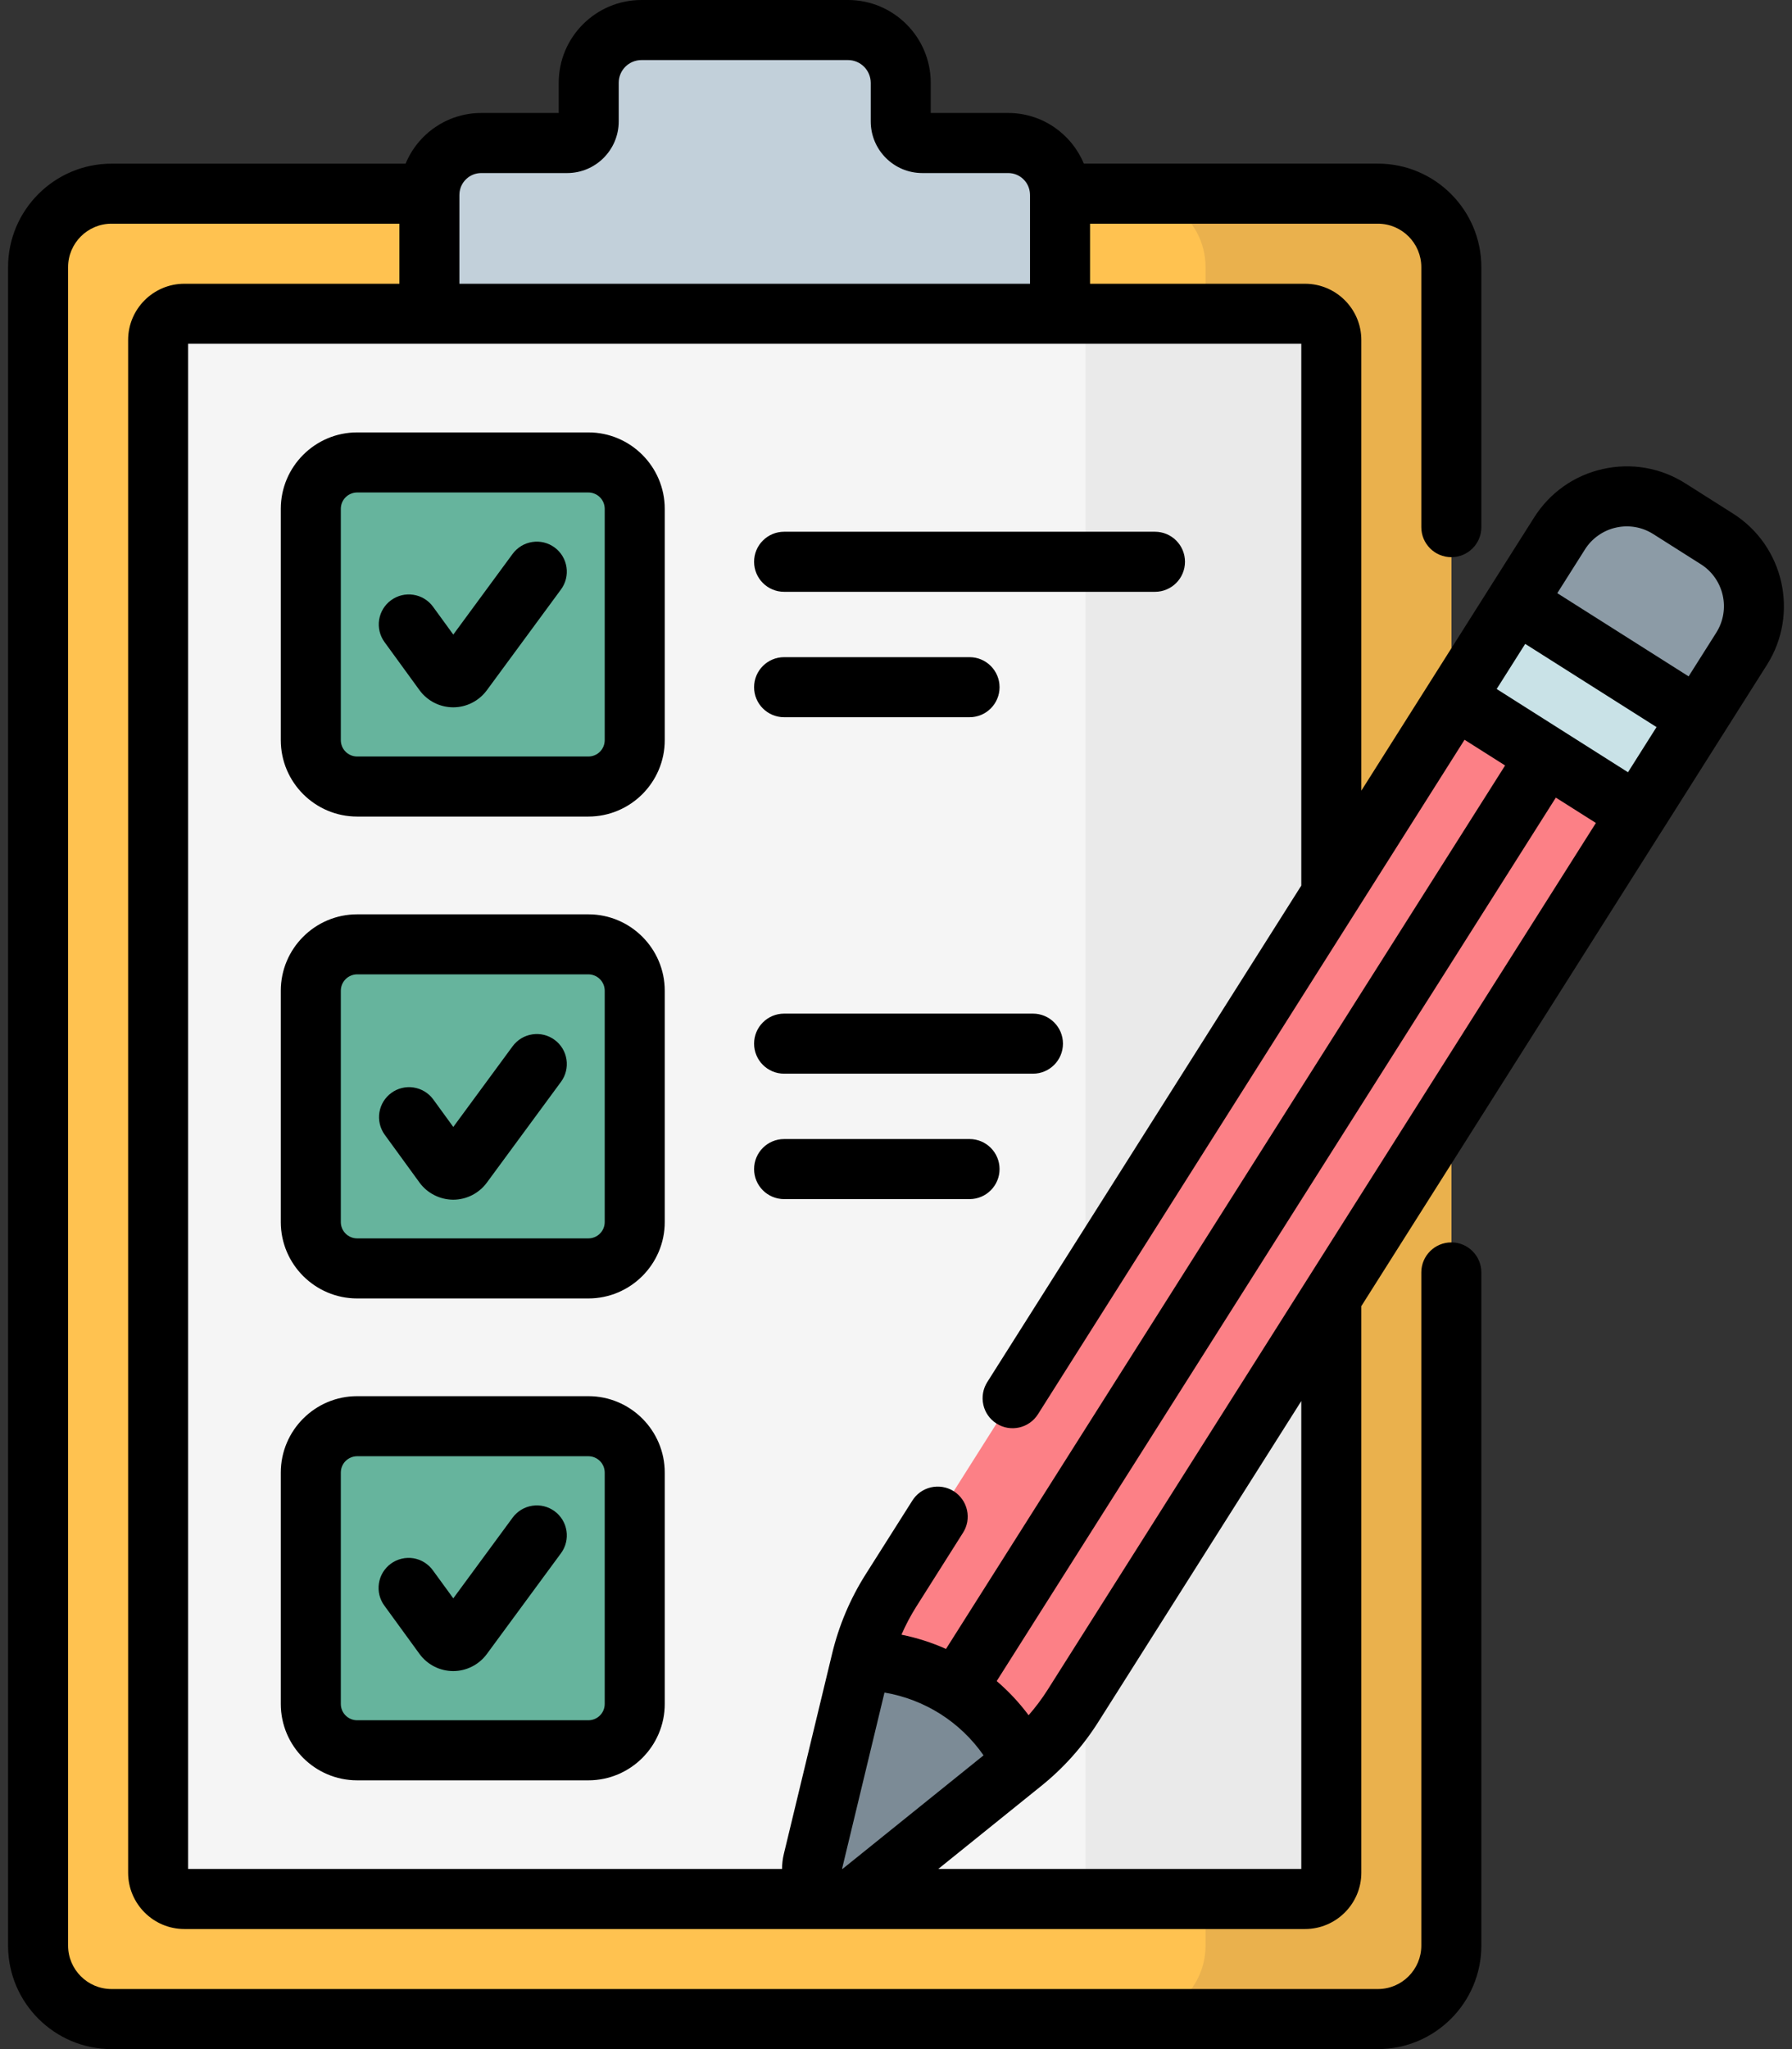 <svg width="42" height="48" viewBox="0 0 42 48" fill="none" xmlns="http://www.w3.org/2000/svg">
<rect x="0" y="0" width="42" height="48" fill="#333333" stroke="none"/>
<path d="M32.294 47.297H2.613C1.663 47.297 0.892 46.526 0.892 45.576V6.258C0.892 5.307 1.663 4.537 2.613 4.537H32.294C33.245 4.537 34.015 5.307 34.015 6.258V45.576C34.016 46.526 33.245 47.297 32.294 47.297Z" fill="#FFC250"/>
<path d="M32.294 4.537H26.534C27.484 4.537 28.255 5.307 28.255 6.258V45.576C28.255 46.526 27.484 47.297 26.534 47.297H32.294C33.245 47.297 34.015 46.526 34.015 45.576V6.258C34.016 5.307 33.245 4.537 32.294 4.537Z" fill="#EAB14D"/>
<path d="M3.705 43.868V7.965C3.705 7.802 3.77 7.645 3.885 7.53C4.001 7.414 4.157 7.35 4.32 7.35H30.587C30.75 7.35 30.907 7.414 31.022 7.53C31.137 7.645 31.202 7.802 31.202 7.965V43.868C31.202 44.031 31.137 44.188 31.022 44.303C30.907 44.419 30.75 44.483 30.587 44.483H4.321C4.24 44.483 4.16 44.468 4.085 44.437C4.01 44.406 3.943 44.36 3.885 44.303C3.828 44.246 3.783 44.178 3.752 44.104C3.721 44.029 3.705 43.949 3.705 43.868Z" fill="#F5F5F5"/>
<path d="M30.587 7.35H24.827C24.99 7.35 25.146 7.414 25.262 7.53C25.377 7.645 25.442 7.802 25.442 7.965V43.868C25.442 44.031 25.377 44.188 25.262 44.303C25.146 44.419 24.99 44.483 24.827 44.483H30.587C30.75 44.483 30.907 44.419 31.022 44.303C31.137 44.188 31.202 44.031 31.202 43.868V7.965C31.202 7.802 31.137 7.645 31.022 7.53C30.907 7.414 30.75 7.35 30.587 7.35Z" fill="#EAEAEA"/>
<path d="M21.11 2.845V1.939C21.11 1.256 20.557 0.703 19.874 0.703H15.033C14.351 0.703 13.797 1.256 13.797 1.939V2.845C13.797 2.979 13.744 3.108 13.649 3.203C13.555 3.297 13.426 3.351 13.292 3.351H11.277C10.607 3.351 10.064 3.894 10.064 4.564V7.35H24.844V4.564C24.844 3.894 24.301 3.351 23.631 3.351H21.616C21.549 3.351 21.484 3.338 21.422 3.312C21.361 3.287 21.305 3.25 21.258 3.203C21.211 3.156 21.174 3.1 21.149 3.039C21.123 2.977 21.11 2.912 21.11 2.845Z" fill="#C2D0DA"/>
<path d="M7.284 17.338V11.919C7.284 11.319 7.771 10.832 8.371 10.832H13.789C14.389 10.832 14.876 11.319 14.876 11.919V17.338C14.876 17.938 14.389 18.425 13.789 18.425H8.371C7.77 18.425 7.284 17.938 7.284 17.338ZM7.284 28.626V23.208C7.284 22.607 7.771 22.121 8.371 22.121H13.789C14.389 22.121 14.876 22.607 14.876 23.208V28.626C14.876 29.226 14.389 29.713 13.789 29.713H8.371C7.77 29.713 7.284 29.226 7.284 28.626ZM7.284 39.914V34.496C7.284 33.895 7.771 33.409 8.371 33.409H13.789C14.389 33.409 14.876 33.895 14.876 34.496V39.914C14.876 40.514 14.389 41.001 13.789 41.001H8.371C7.77 41.001 7.284 40.514 7.284 39.914Z" fill="#66B49D"/>
<path d="M38.373 19.06L37.683 18.151L35.1 16.515L34.107 16.358L20.88 37.26C20.561 37.764 20.327 38.316 20.187 38.896C20.976 38.906 21.747 39.135 22.414 39.557C23.081 39.979 23.617 40.578 23.963 41.288C24.428 40.913 24.827 40.465 25.146 39.961L38.373 19.06Z" fill="#FC8086"/>
<path d="M40.241 12.624L39.125 11.917C38.255 11.366 37.102 11.625 36.552 12.495L35.528 14.113L35.855 14.771L38.961 16.738L39.795 16.814L40.819 15.196C41.369 14.326 41.111 13.175 40.241 12.624Z" fill="#8C9BA6"/>
<path d="M34.109 16.352L35.531 14.106L39.798 16.808L38.376 19.054L34.109 16.352Z" fill="#C9E2E7"/>
<path d="M23.963 41.288L20.197 44.323C19.666 44.751 18.894 44.262 19.054 43.599L20.187 38.897C20.976 38.906 21.747 39.135 22.414 39.557C23.081 39.979 23.617 40.578 23.963 41.288Z" fill="#7C8B96"/>
<path d="M12.999 12.825C12.924 12.77 12.84 12.73 12.75 12.708C12.661 12.686 12.567 12.682 12.476 12.696C12.385 12.71 12.297 12.741 12.218 12.789C12.139 12.837 12.07 12.9 12.015 12.974L10.624 14.865L10.148 14.211C10.038 14.061 9.873 13.961 9.689 13.933C9.505 13.904 9.317 13.95 9.167 14.059C9.016 14.168 8.916 14.333 8.886 14.517C8.857 14.701 8.902 14.889 9.011 15.039L9.832 16.167C9.922 16.291 10.041 16.392 10.178 16.462C10.315 16.532 10.466 16.568 10.619 16.569H10.622C10.775 16.569 10.926 16.533 11.063 16.463C11.199 16.394 11.318 16.294 11.409 16.171L13.148 13.808C13.259 13.658 13.305 13.47 13.277 13.286C13.249 13.101 13.149 12.935 12.999 12.825ZM12.999 24.359C12.924 24.304 12.84 24.264 12.75 24.242C12.661 24.22 12.567 24.216 12.476 24.23C12.385 24.244 12.297 24.275 12.218 24.323C12.139 24.371 12.07 24.434 12.015 24.508L10.624 26.399L10.148 25.745C10.037 25.598 9.872 25.501 9.69 25.474C9.508 25.447 9.322 25.492 9.173 25.601C9.024 25.709 8.923 25.872 8.893 26.054C8.863 26.236 8.905 26.422 9.011 26.573L9.832 27.701C9.922 27.825 10.041 27.926 10.178 27.995C10.314 28.065 10.466 28.102 10.619 28.103L10.622 28.103C10.931 28.103 11.225 27.954 11.409 27.705L13.148 25.342C13.259 25.192 13.305 25.004 13.277 24.819C13.249 24.635 13.149 24.469 12.999 24.359ZM12.999 35.401C12.924 35.346 12.84 35.306 12.75 35.284C12.661 35.262 12.567 35.258 12.476 35.272C12.385 35.286 12.297 35.317 12.218 35.365C12.139 35.413 12.07 35.476 12.015 35.55L10.624 37.441L10.148 36.788C10.094 36.712 10.025 36.648 9.946 36.599C9.868 36.55 9.78 36.517 9.688 36.502C9.596 36.488 9.503 36.491 9.413 36.513C9.322 36.534 9.237 36.574 9.162 36.628C9.087 36.683 9.024 36.752 8.975 36.831C8.927 36.91 8.895 36.998 8.881 37.09C8.867 37.182 8.871 37.276 8.893 37.366C8.916 37.456 8.955 37.541 9.011 37.615L9.832 38.743C9.922 38.867 10.041 38.968 10.178 39.038C10.314 39.108 10.466 39.144 10.619 39.145L10.622 39.145C10.931 39.145 11.225 38.996 11.409 38.747L13.148 36.384C13.259 36.234 13.305 36.046 13.277 35.861C13.249 35.677 13.149 35.511 12.999 35.401ZM18.378 13.863H27.07C27.458 13.863 27.773 13.548 27.773 13.159C27.773 12.771 27.458 12.456 27.07 12.456H18.378C17.989 12.456 17.674 12.771 17.674 13.159C17.674 13.548 17.989 13.863 18.378 13.863ZM18.378 16.801H22.724C23.112 16.801 23.427 16.486 23.427 16.098C23.427 15.709 23.112 15.394 22.724 15.394H18.378C17.989 15.394 17.674 15.709 17.674 16.098C17.674 16.486 17.989 16.801 18.378 16.801ZM18.378 25.151H24.21C24.598 25.151 24.913 24.836 24.913 24.447C24.913 24.059 24.598 23.744 24.21 23.744H18.378C17.989 23.744 17.674 24.059 17.674 24.447C17.674 24.836 17.989 25.151 18.378 25.151ZM22.724 28.089C23.112 28.089 23.427 27.774 23.427 27.386C23.427 26.997 23.112 26.682 22.724 26.682H18.378C17.989 26.682 17.674 26.997 17.674 27.386C17.674 27.774 17.989 28.089 18.378 28.089H22.724Z" fill="black"/>
<path d="M13.79 10.129H8.371C7.384 10.129 6.581 10.933 6.581 11.92V17.338C6.581 18.325 7.384 19.128 8.371 19.128H13.79C14.777 19.128 15.58 18.325 15.58 17.338V11.92C15.58 10.933 14.777 10.129 13.79 10.129ZM14.173 17.338C14.173 17.439 14.133 17.537 14.061 17.609C13.989 17.681 13.891 17.721 13.79 17.721H8.371C8.27 17.721 8.172 17.681 8.1 17.609C8.028 17.537 7.988 17.439 7.988 17.338V11.92C7.988 11.818 8.028 11.72 8.1 11.649C8.172 11.577 8.27 11.536 8.371 11.536H13.79C13.891 11.536 13.989 11.577 14.061 11.649C14.133 11.72 14.173 11.818 14.173 11.92V17.338ZM13.79 21.418H8.371C7.384 21.418 6.581 22.221 6.581 23.208V28.626C6.581 29.613 7.384 30.416 8.371 30.416H13.79C14.777 30.416 15.58 29.613 15.58 28.626V23.208C15.58 22.221 14.777 21.418 13.79 21.418ZM14.173 28.626C14.173 28.728 14.133 28.825 14.061 28.897C13.989 28.969 13.891 29.009 13.79 29.009H8.371C8.27 29.009 8.172 28.969 8.1 28.897C8.028 28.825 7.988 28.728 7.988 28.626V23.208C7.988 23.106 8.028 23.009 8.1 22.937C8.172 22.865 8.27 22.824 8.371 22.824H13.79C13.891 22.824 13.989 22.865 14.061 22.937C14.133 23.009 14.173 23.106 14.173 23.208V28.626ZM13.79 32.705H8.371C7.384 32.705 6.581 33.508 6.581 34.496V39.914C6.581 40.901 7.384 41.704 8.371 41.704H13.79C14.777 41.704 15.58 40.901 15.58 39.914V34.496C15.58 33.508 14.777 32.705 13.79 32.705ZM14.173 39.914C14.173 40.016 14.133 40.113 14.061 40.185C13.989 40.257 13.891 40.297 13.79 40.297H8.371C8.27 40.297 8.172 40.257 8.1 40.185C8.028 40.113 7.988 40.016 7.988 39.914V34.496C7.988 34.394 8.028 34.296 8.1 34.224C8.172 34.153 8.27 34.112 8.371 34.112H13.79C13.891 34.112 13.989 34.153 14.061 34.224C14.133 34.296 14.173 34.394 14.173 34.496V39.914Z" fill="black"/>
<path d="M40.617 12.03L39.501 11.323C38.922 10.956 38.234 10.837 37.565 10.987C36.895 11.137 36.325 11.54 35.958 12.119L34.934 13.736L33.513 15.982L31.906 18.522V7.965C31.906 7.238 31.314 6.647 30.587 6.647H25.548V5.24H32.294C32.856 5.24 33.312 5.697 33.312 6.258V12.349C33.312 12.737 33.627 13.052 34.016 13.052C34.404 13.052 34.719 12.737 34.719 12.349V6.258C34.719 4.921 33.632 3.833 32.295 3.833H25.402C25.114 3.138 24.429 2.647 23.631 2.647H21.814V1.939C21.814 0.87 20.944 0 19.875 0H15.034C13.964 0 13.095 0.87 13.095 1.939V2.647H11.278C10.479 2.647 9.794 3.138 9.506 3.834H2.614C1.277 3.834 0.189 4.921 0.189 6.258V45.576C0.189 46.912 1.277 48 2.614 48H32.295C33.632 48 34.719 46.912 34.719 45.576V29.806C34.719 29.418 34.404 29.103 34.016 29.103C33.627 29.103 33.312 29.418 33.312 29.806V45.575C33.312 46.137 32.856 46.593 32.295 46.593H2.614C2.053 46.593 1.596 46.137 1.596 45.575V6.258C1.596 5.697 2.053 5.24 2.614 5.24H9.361V6.647H4.321C3.594 6.647 3.003 7.238 3.003 7.965V43.868C3.003 44.595 3.594 45.187 4.321 45.187H30.587C31.314 45.187 31.906 44.595 31.906 43.868V30.596L38.968 19.436L38.969 19.436L40.389 17.191L41.414 15.572C42.17 14.376 41.813 12.787 40.617 12.03ZM37.873 12.359C38.022 12.325 38.176 12.321 38.326 12.347C38.477 12.373 38.62 12.429 38.749 12.511L39.865 13.218C40.406 13.561 40.567 14.279 40.225 14.82L39.577 15.844L36.499 13.895L37.147 12.871C37.228 12.742 37.334 12.63 37.459 12.543C37.583 12.455 37.724 12.392 37.873 12.359ZM24.553 39.585C24.42 39.794 24.271 39.993 24.108 40.179C23.889 39.885 23.638 39.617 23.36 39.379L36.465 18.684L37.404 19.278L24.553 39.585ZM19.75 43.779C19.745 43.778 19.739 43.774 19.737 43.774C19.737 43.774 19.736 43.775 19.736 43.775L20.73 39.648C21.195 39.726 21.64 39.897 22.039 40.149C22.438 40.402 22.782 40.731 23.052 41.119C19.328 44.12 19.803 43.731 19.75 43.779ZM35.747 15.083L38.825 17.032L38.156 18.09L35.078 16.14L35.747 15.083ZM10.767 4.58C10.768 4.571 10.768 4.563 10.768 4.554C10.769 4.551 10.768 4.548 10.768 4.545C10.778 4.273 11.003 4.054 11.278 4.054H13.292C13.959 4.054 14.501 3.512 14.501 2.845V1.939C14.501 1.798 14.557 1.663 14.657 1.563C14.757 1.463 14.893 1.407 15.034 1.407H19.875C20.016 1.407 20.151 1.463 20.251 1.563C20.351 1.663 20.407 1.798 20.408 1.939V2.845C20.408 3.512 20.95 4.054 21.616 4.054H23.631C23.906 4.054 24.13 4.273 24.14 4.545C24.14 4.548 24.14 4.551 24.14 4.554C24.14 4.563 24.141 4.571 24.141 4.58V6.647H10.767V4.58ZM4.409 8.053H30.499V20.745L23.138 32.377C23.039 32.534 23.006 32.725 23.047 32.907C23.087 33.089 23.199 33.247 23.357 33.347C23.683 33.554 24.118 33.458 24.327 33.129L34.325 17.329L35.276 17.931L22.172 38.626C21.837 38.476 21.487 38.365 21.128 38.292C21.227 38.065 21.343 37.845 21.475 37.636L22.568 35.908C22.619 35.83 22.653 35.743 22.67 35.651C22.686 35.56 22.684 35.466 22.664 35.375C22.644 35.285 22.607 35.199 22.553 35.123C22.5 35.047 22.432 34.982 22.354 34.932C22.275 34.882 22.188 34.849 22.096 34.833C22.004 34.818 21.91 34.82 21.82 34.841C21.729 34.862 21.644 34.9 21.568 34.954C21.493 35.008 21.429 35.077 21.38 35.156L20.286 36.883C19.926 37.452 19.662 38.077 19.504 38.732L19.504 38.732L18.37 43.434C18.343 43.547 18.329 43.664 18.33 43.78H4.409V8.053ZM30.499 43.78H21.991L24.405 41.835C24.93 41.413 25.381 40.907 25.741 40.337L30.499 32.819V43.78Z" fill="black"/>
</svg>
